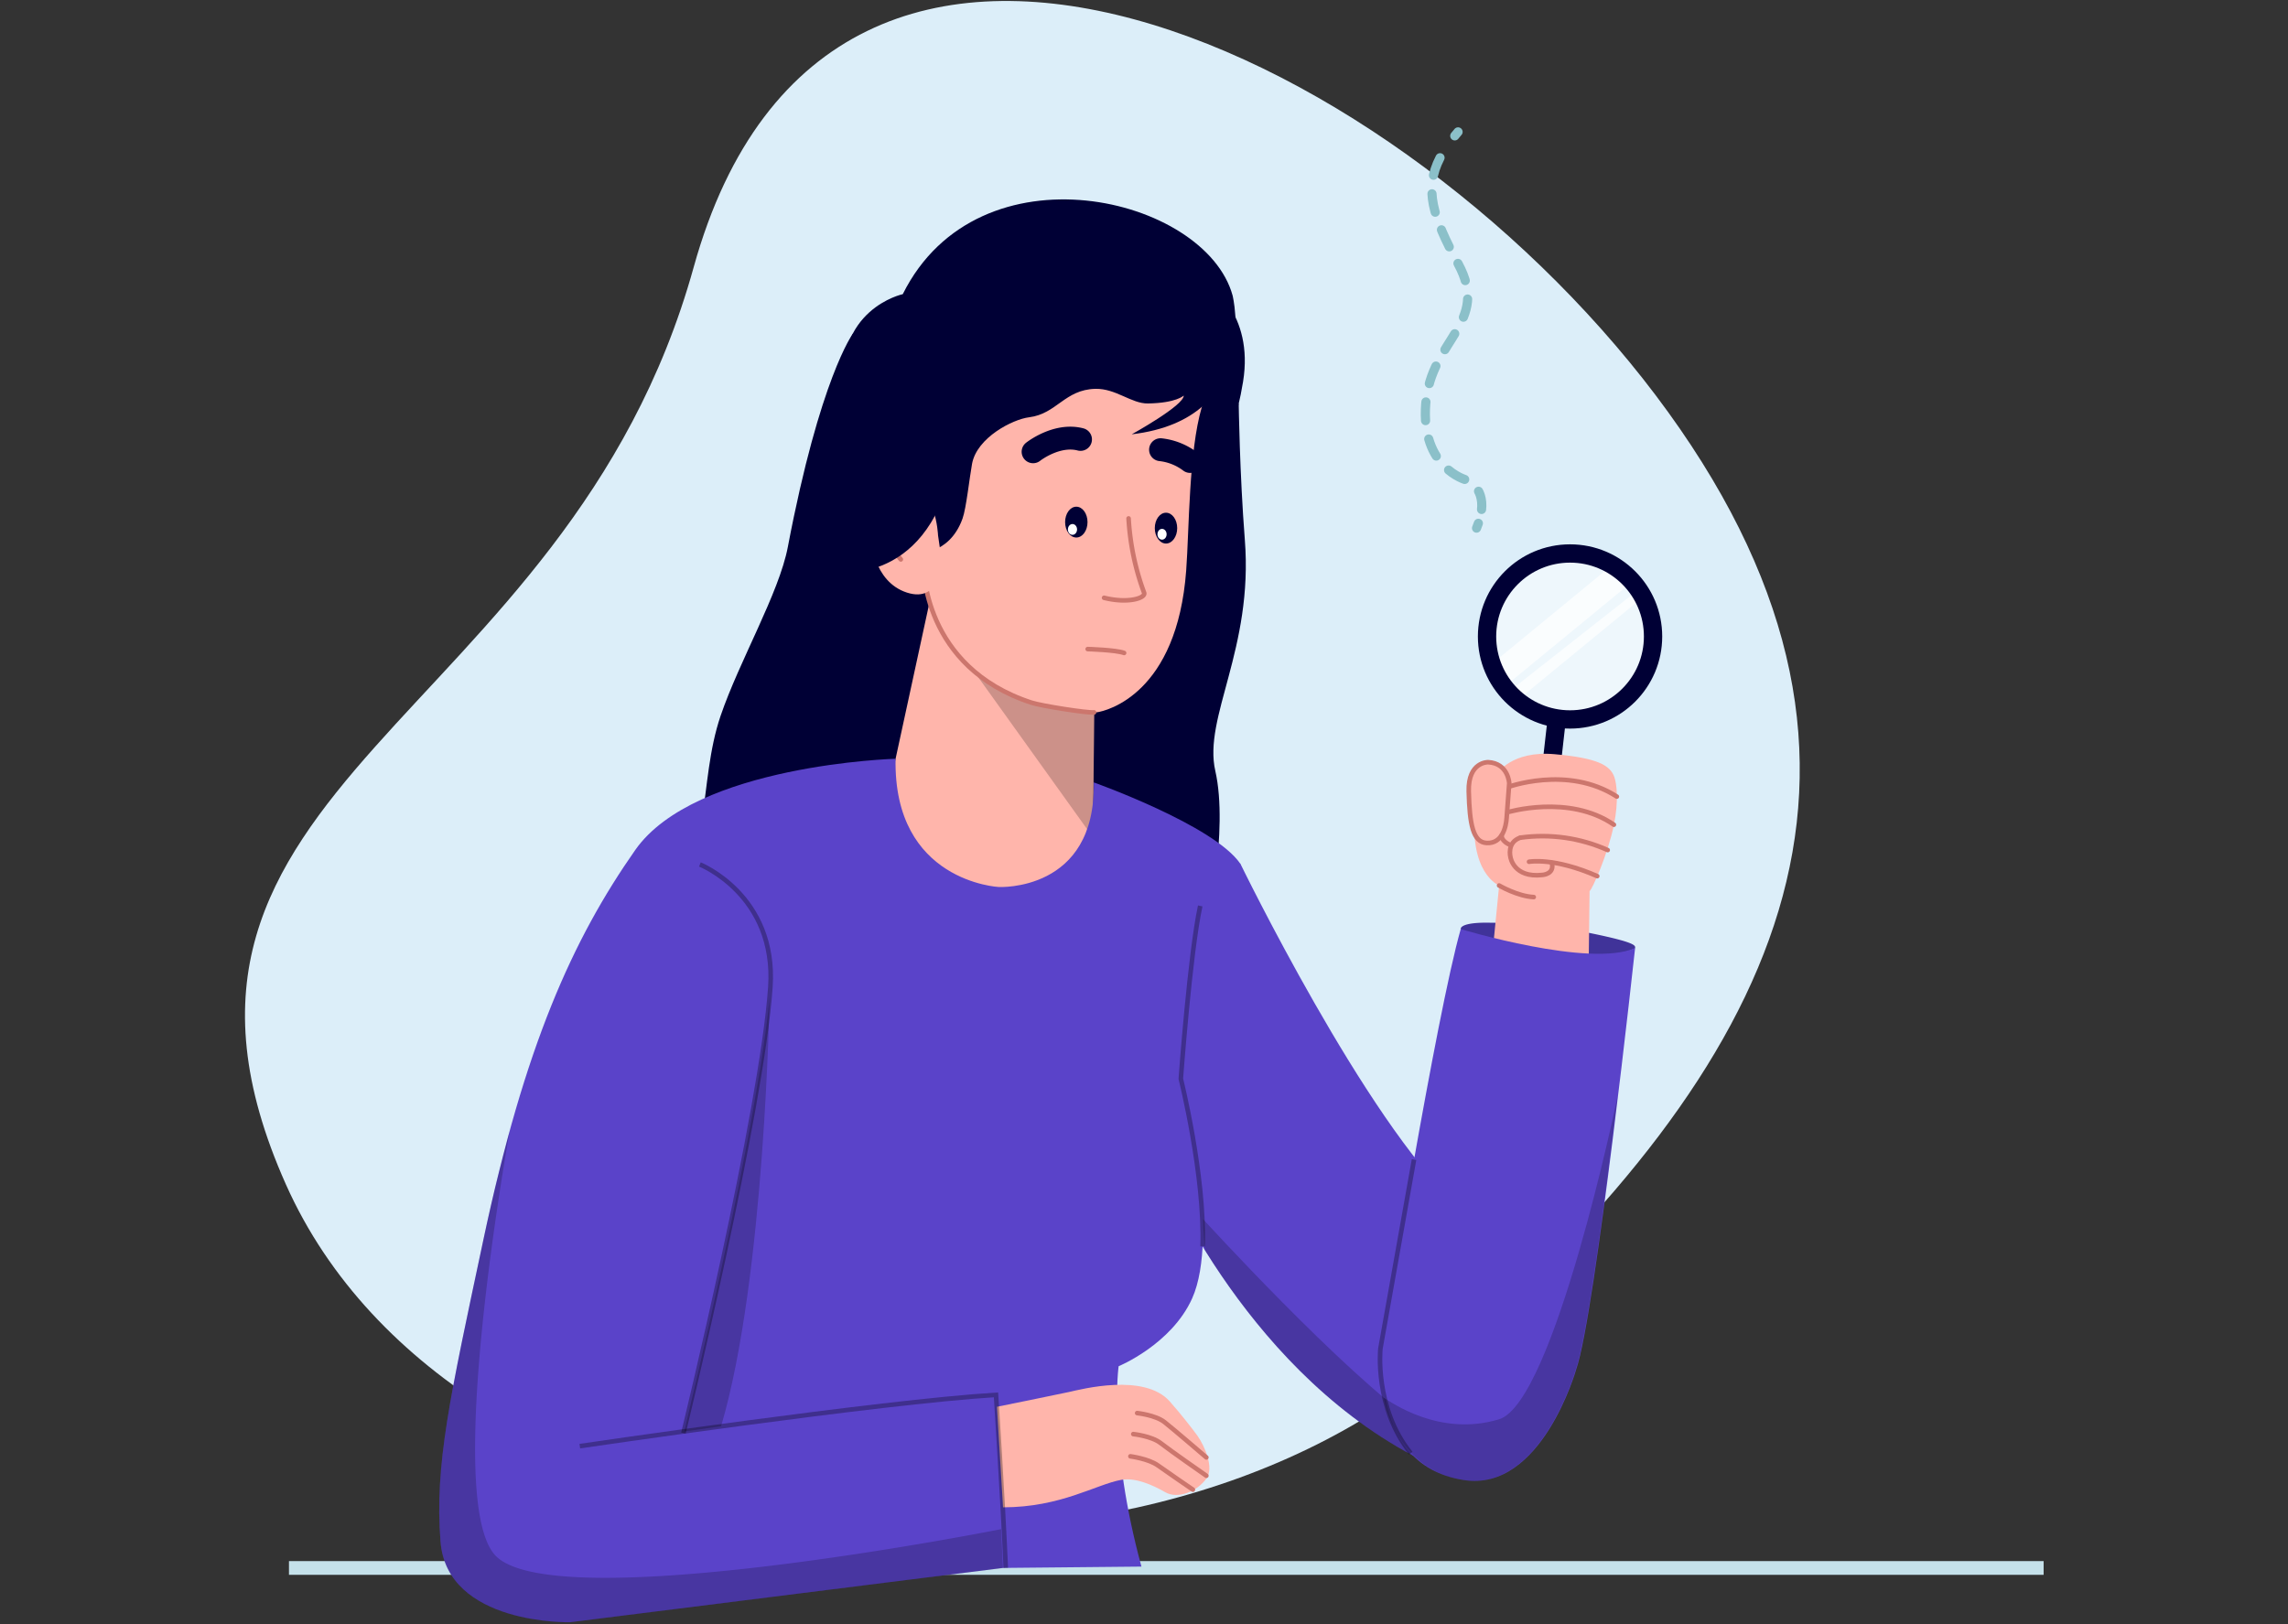 <svg xmlns="http://www.w3.org/2000/svg" width="500" height="355" viewBox="0 0 500 355">
    <rect x="0" y="0" width="500" height="355" fill="#333333" stroke="none"/>
    <g fill="none" fill-rule="evenodd">
        <path fill="#FFF" fill-opacity="0" d="M0 0h500v355H0z"/>
        <g transform="translate(53)">
            <path fill="#DCEEF9" fill-rule="nonzero" d="M311.53 90.073c57.037 78.948 22.91 143.215-46.716 205.47-71.373 63.81-218.127 46.817-255.34-36.642-39.146-87.8 61.345-100.372 89.118-200.496 29.88-107.732 155.894-47.291 212.937 31.668z"/>
            <path fill="#5A43C9" fill-rule="nonzero" d="M205.046 193.045l13.002-4.268s27.388 56.354 47.416 74.618l-9.672 54.794c-37.93-20.142-55.494-63.878-55.494-63.878l4.748-61.266z"/>
            <path fill="#000" fill-rule="nonzero" d="M209.846 266.437l.458 6.84c8.914 14.34 23.9 33.448 45.488 44.912l1.199-6.784c-16.28-11.113-47.145-44.968-47.145-44.968z" opacity=".2"/>
            <path fill="#000035" fill-rule="nonzero" d="M138.93 81.684l-5.562-8.728s-7.18 9.683-14.2 46.602c-1.916 10.09-10.605 24.912-14.697 36.925-5.037 14.799-1.555 31.333-12.957 43.628l119.106 3.54s4.93-22.177 1.962-35.133c-2.685-11.736 8.338-26.625 6.45-50.548-1.131-14.483-1.334-29.712-1.334-29.712l-78.768-6.574z"/>
            <path fill="#FFB5AB" fill-rule="nonzero" d="M151.955 123.232l-12.403 57.219 28.276 27.761 17.948-16.84.424-43.736z"/>
            <path fill="#000035" fill-rule="nonzero" d="M193.582 101.44l17.434-39.383s10.079 6.314 7.631 21.385c-2.447 15.07-8.671 25.658-18.185 27.23-9.514 1.571-6.88-9.231-6.88-9.231z"/>
            <path fill="#000" fill-rule="nonzero" d="M186.126 156.002l-16.184-18.694-10.141 9.373 26.06 36.37z" opacity=".2"/>
            <path fill="#FFB5AB" fill-rule="nonzero" d="M155.63 92.34l-7.35 15.223.566 16.235s-.283 22.012 23.55 29.796c2.204.724 12.973 2.29 14.29 2.114 2.261-.3 17.558-4.143 19.536-31.023.656-8.92.565-26.003 3.392-35.641 2.826-9.638-30.95-15.223-30.95-15.223L155.63 92.34z"/>
            <path stroke="#CC766D" stroke-linecap="round" stroke-linejoin="round" d="M148.845 123.798s-.282 22.012 23.55 29.796c2.205.724 12.369 2.306 13.686 2.131"/>
            <path fill="#000035" fill-rule="nonzero" d="M146.822 120.971l-4.37-6.529c-6.291-4.098-9.734-18.032-11.006-27.998-2.408-18.892 12.838-22.143 12.838-22.143 16.58-33.284 66.138-21.39 72.08.3 0 0 6.59 26.947-22.047 30.339 0 0 11.459-6.326 11.363-8.48 0 0-1.544 1.629-7.818 1.736-3.613.057-7.016-3.307-11.493-3.2-6.704.164-8.445 5.467-14.471 6.219-3.533.424-11.413 4.403-12.476 10.175-.565 3.086-1.266 9.711-2.074 11.956-2.99 8.366-10.526 7.625-10.526 7.625z"/>
            <path fill="#FFB5AB" fill-rule="nonzero" d="M151.989 117.014s-.424-11.498-7.914-12.063c-7.49-.565-6.784 12.629-6.784 12.629s.424 9.559 7.914 11.961c7.49 2.403 7.586-7.015 7.586-7.015"/>
            <path stroke="#CC766D" stroke-linecap="round" stroke-linejoin="round" d="M143.854 122.283c-4.15-4.992-.921-13.098 3.364-10.695a4.737 4.737 0 0 0-.961 4.76"/>
            <path stroke="#000035" stroke-linecap="round" stroke-linejoin="round" stroke-width="5" d="M172.763 98.756s5.133-4.07 10.362-2.702M207.081 100.875a13.109 13.109 0 0 0-6.466-2.572"/>
            <ellipse cx="182.209" cy="114.131" fill="#000035" fill-rule="nonzero" rx="2.448" ry="3.369"/>
            <ellipse cx="201.807" cy="115.448" fill="#000035" fill-rule="nonzero" rx="2.448" ry="3.369"/>
            <ellipse cx="200.942" cy="116.788" fill="#FFF" fill-rule="nonzero" rx="1" ry="1.181"/>
            <ellipse cx="181.372" cy="115.731" fill="#FFF" fill-rule="nonzero" rx="1" ry="1.181"/>
            <path stroke="#CC766D" stroke-linecap="round" stroke-linejoin="round" d="M193.633 113.329a55.771 55.771 0 0 0 3.392 16.246c.418 1.13-3.448 2.425-8.745 1.102"/>
            <path stroke="#C5E1EA" stroke-width="3" d="M10.147 342.75h383.45"/>
            <path stroke="#CC766D" stroke-linecap="round" stroke-linejoin="round" d="M184.696 141.887s6.258.186 7.954.848"/>
            <path fill="#000035" fill-rule="nonzero" d="M140.44 88.185l-15.433 36.348s18.372 5.449 27.196-13.567c5.195-11.227-11.763-22.781-11.763-22.781z"/>
            <path fill="#403399" fill-rule="nonzero" d="M267.697 204.668a15.263 15.263 0 0 1-1.48-1.572s-.368-1.266 4.742-1.396a114.98 114.98 0 0 1 24.019 2.368c9.542 1.973 9.406 2.635 9.344 3.166-.062.531-11.566 3.618-11.566 3.618l-25.059-6.184z"/>
            <circle cx="290.105" cy="139.128" r="17.349" fill="#FFF" fill-rule="nonzero" opacity=".5"/>
            <path fill="#FFF" fill-rule="nonzero" d="M273.638 144.612a17.433 17.433 0 0 0 2.674 5.053l26.795-22.012a17.343 17.343 0 0 0-4.443-3.607l-25.026 20.566zM276.702 151.22c.6 1.809 1.13.034 2.261 1.566l26.79-22.013c-1.239-1.407.842-.768-.871-1.74l-28.18 22.187z" opacity=".7"/>
            <path stroke="#000035" stroke-width="4" d="M287.188 157.274l-1.272 11.244"/>
            <circle cx="290.105" cy="139.128" r="18.14" stroke="#000035" stroke-width="4"/>
            <path fill="#FFB5AB" fill-rule="nonzero" d="M274.164 169.111s3.154-5.087 12.583-4.245c9.43.842 12.148 2.442 13.047 5.02.492 1.396.978 5.127-.096 10.395-1.289 6.32-4.714 14.093-5.325 14.517l-.198 16.054-20.915-3.573 1.35-13.72s-6.868-2.549-5.194-17.444c.655-5.93 4.748-7.004 4.748-7.004z"/>
            <path stroke="#CC766D" stroke-linecap="round" stroke-linejoin="round" d="M276.261 172.135s13.228-5.014 24.07 1.996M276.335 177.58s13.516-4.094 23.352 2.701M279.252 183.108c6.488-.9 13.098.04 19.078 2.713M296.046 191.52c-9.48-4.173-14.906-3.144-14.906-3.144"/>
            <path fill="#FFB5AB" fill-rule="nonzero" stroke="#CC766D" stroke-linecap="round" stroke-linejoin="round" d="M272.197 166.612s-4.387-.124-4.229 6.354c.176 7.32.956 11.154 3.907 11.306 3.46.187 4.245-3.59 4.375-5.483.13-1.894.565-7.575.565-7.575s-.186-4.364-4.618-4.602z"/>
            <path stroke="#CC766D" stroke-linecap="round" stroke-linejoin="round" d="M286.12 188.625c.667 2.459-2.018 2.628-2.018 2.628-6.371.74-7.021-3.894-7.021-3.894s-.865-3.206 2.142-4.251M275.165 182.588s-.26 1.305 2.114 2.216M274.6 193.565s4.035 2.369 7.574 2.533"/>
            <path fill="#5A43C9" fill-rule="nonzero" d="M266.216 203.096s28.225 8.547 38.106 4.138c0 0-8.694 80.27-12.866 92.074 0 0-7.575 26.919-24.607 24.222-22.21-3.516-17.348-31.825-17.348-31.825s11.345-69.819 16.715-88.609zM218.048 188.806c-5.732-8.417-32.03-17.779-32.03-17.779.476 23.997-20.773 22.866-20.773 22.866s-23.07-1.13-22.533-28.032c0 0-43.792 1.243-56.885 19.937-13.657 19.503-24.177 42.742-33.221 85.33-7.31 34.41-10.645 49.18-9.345 65.822 1.43 18.338 28.333 17.666 28.333 17.666l94.56-11.871 30.289-.294c-7.349-26.981-4.986-43.799-4.986-43.799s11.52-4.737 16.06-14.816c6.218-13.838-1.696-46.043-1.696-46.043l12.227-48.987z"/>
            <path fill="#FFB5AB" fill-rule="nonzero" d="M164.871 307.516s13.285-2.685 15.829-3.25c2.543-.566 16.342-4.184 21.904 2.052 2.392 2.679 5.36 6.506 6.066 7.518 1.724 2.442 3.584 7.032 2.03 9.27-2.098 3.02-6.388 4.63-9.045 3.093-2.759-1.594-6.535-3.262-9.61-2.714-5.5.99-13.205 6.01-25.85 6.01l-1.324-21.98z"/>
            <path stroke="#CC766D" stroke-linecap="round" stroke-linejoin="round" d="M195.504 308.895s4.014.424 5.987 1.979c1.973 1.554 9.135 7.71 9.135 7.71M194.656 313.485s4.02.424 5.992 1.979c1.973 1.554 9.978 7.128 9.978 7.128M194.029 318.347s3.957.52 5.992 1.978c2.165 1.555 7.66 5.303 7.66 5.303"/>
            <path stroke="#000" d="M99.948 188.964s16.772 6.682 15.404 26.817c-1.837 27.027-19.005 97.478-19.005 97.478M209.806 272.468c.515-15.477-4.76-36.653-4.76-36.653s1.979-27.23 4.24-37.784" opacity=".3"/>
            <path fill="#000" fill-rule="nonzero" d="M274.6 310.246c-13.002 3.957-23.68-3.793-25.184-4.697 1.605 7.445 6.36 16.246 17.343 17.981 17.032 2.697 24.607-24.222 24.607-24.222 2.39-6.783 6.269-36.009 9.14-59.745-.056.43-13.906 67.037-25.907 70.683z" opacity=".2"/>
            <path stroke="#000" d="M256.013 253.48l-7.35 41.317s-1.367 12.94 6.62 22.86" opacity=".3"/>
            <path fill="#000" fill-rule="nonzero" d="M165.782 334.265s-96.783 19.277-110.35 5.941c-11.775-11.571 2.69-91.356 2.962-93.017 0 .073-.04.147-.062.22l-2.894 11.255a425.194 425.194 0 0 0-2.827 12.487c-7.309 34.409-10.644 49.18-9.344 65.822 1.43 18.338 28.332 17.665 28.332 17.665l94.561-11.87-.378-8.503z" opacity=".2"/>
            <path stroke="#000" d="M73.708 316.12s65.918-9.706 90.949-11.21c0 0 1.475 22.572 2.136 37.835" opacity=".3"/>
            <path fill="#000" fill-rule="nonzero" d="M115.171 218.06s-.983 61.192-10.593 93.718l-8.044 1.13c17.264-72.52 18.637-94.849 18.637-94.849z" opacity=".2"/>
            <path stroke="#8BC0C9" stroke-linecap="round" stroke-linejoin="round" stroke-width="2" d="M265.634 28.83c-.249.294-.492.565-.724.87"/>
            <path stroke="#8BC0C9" stroke-dasharray="4.09" stroke-linecap="round" stroke-linejoin="round" stroke-width="2" d="M261.694 34.482c-3.528 6.84-1.65 12.878 3.957 23.177 7.066 13.002-5.936 16.394-7.078 30.526-1.141 14.132 8.858 16.727 8.858 16.727s3.957 1.356 3.319 6.676"/>
            <path stroke="#8BC0C9" stroke-linecap="round" stroke-linejoin="round" stroke-width="2" d="M270.071 114.391c-.118.34-.254.696-.401 1.057"/>
        </g>
    </g>
</svg>
